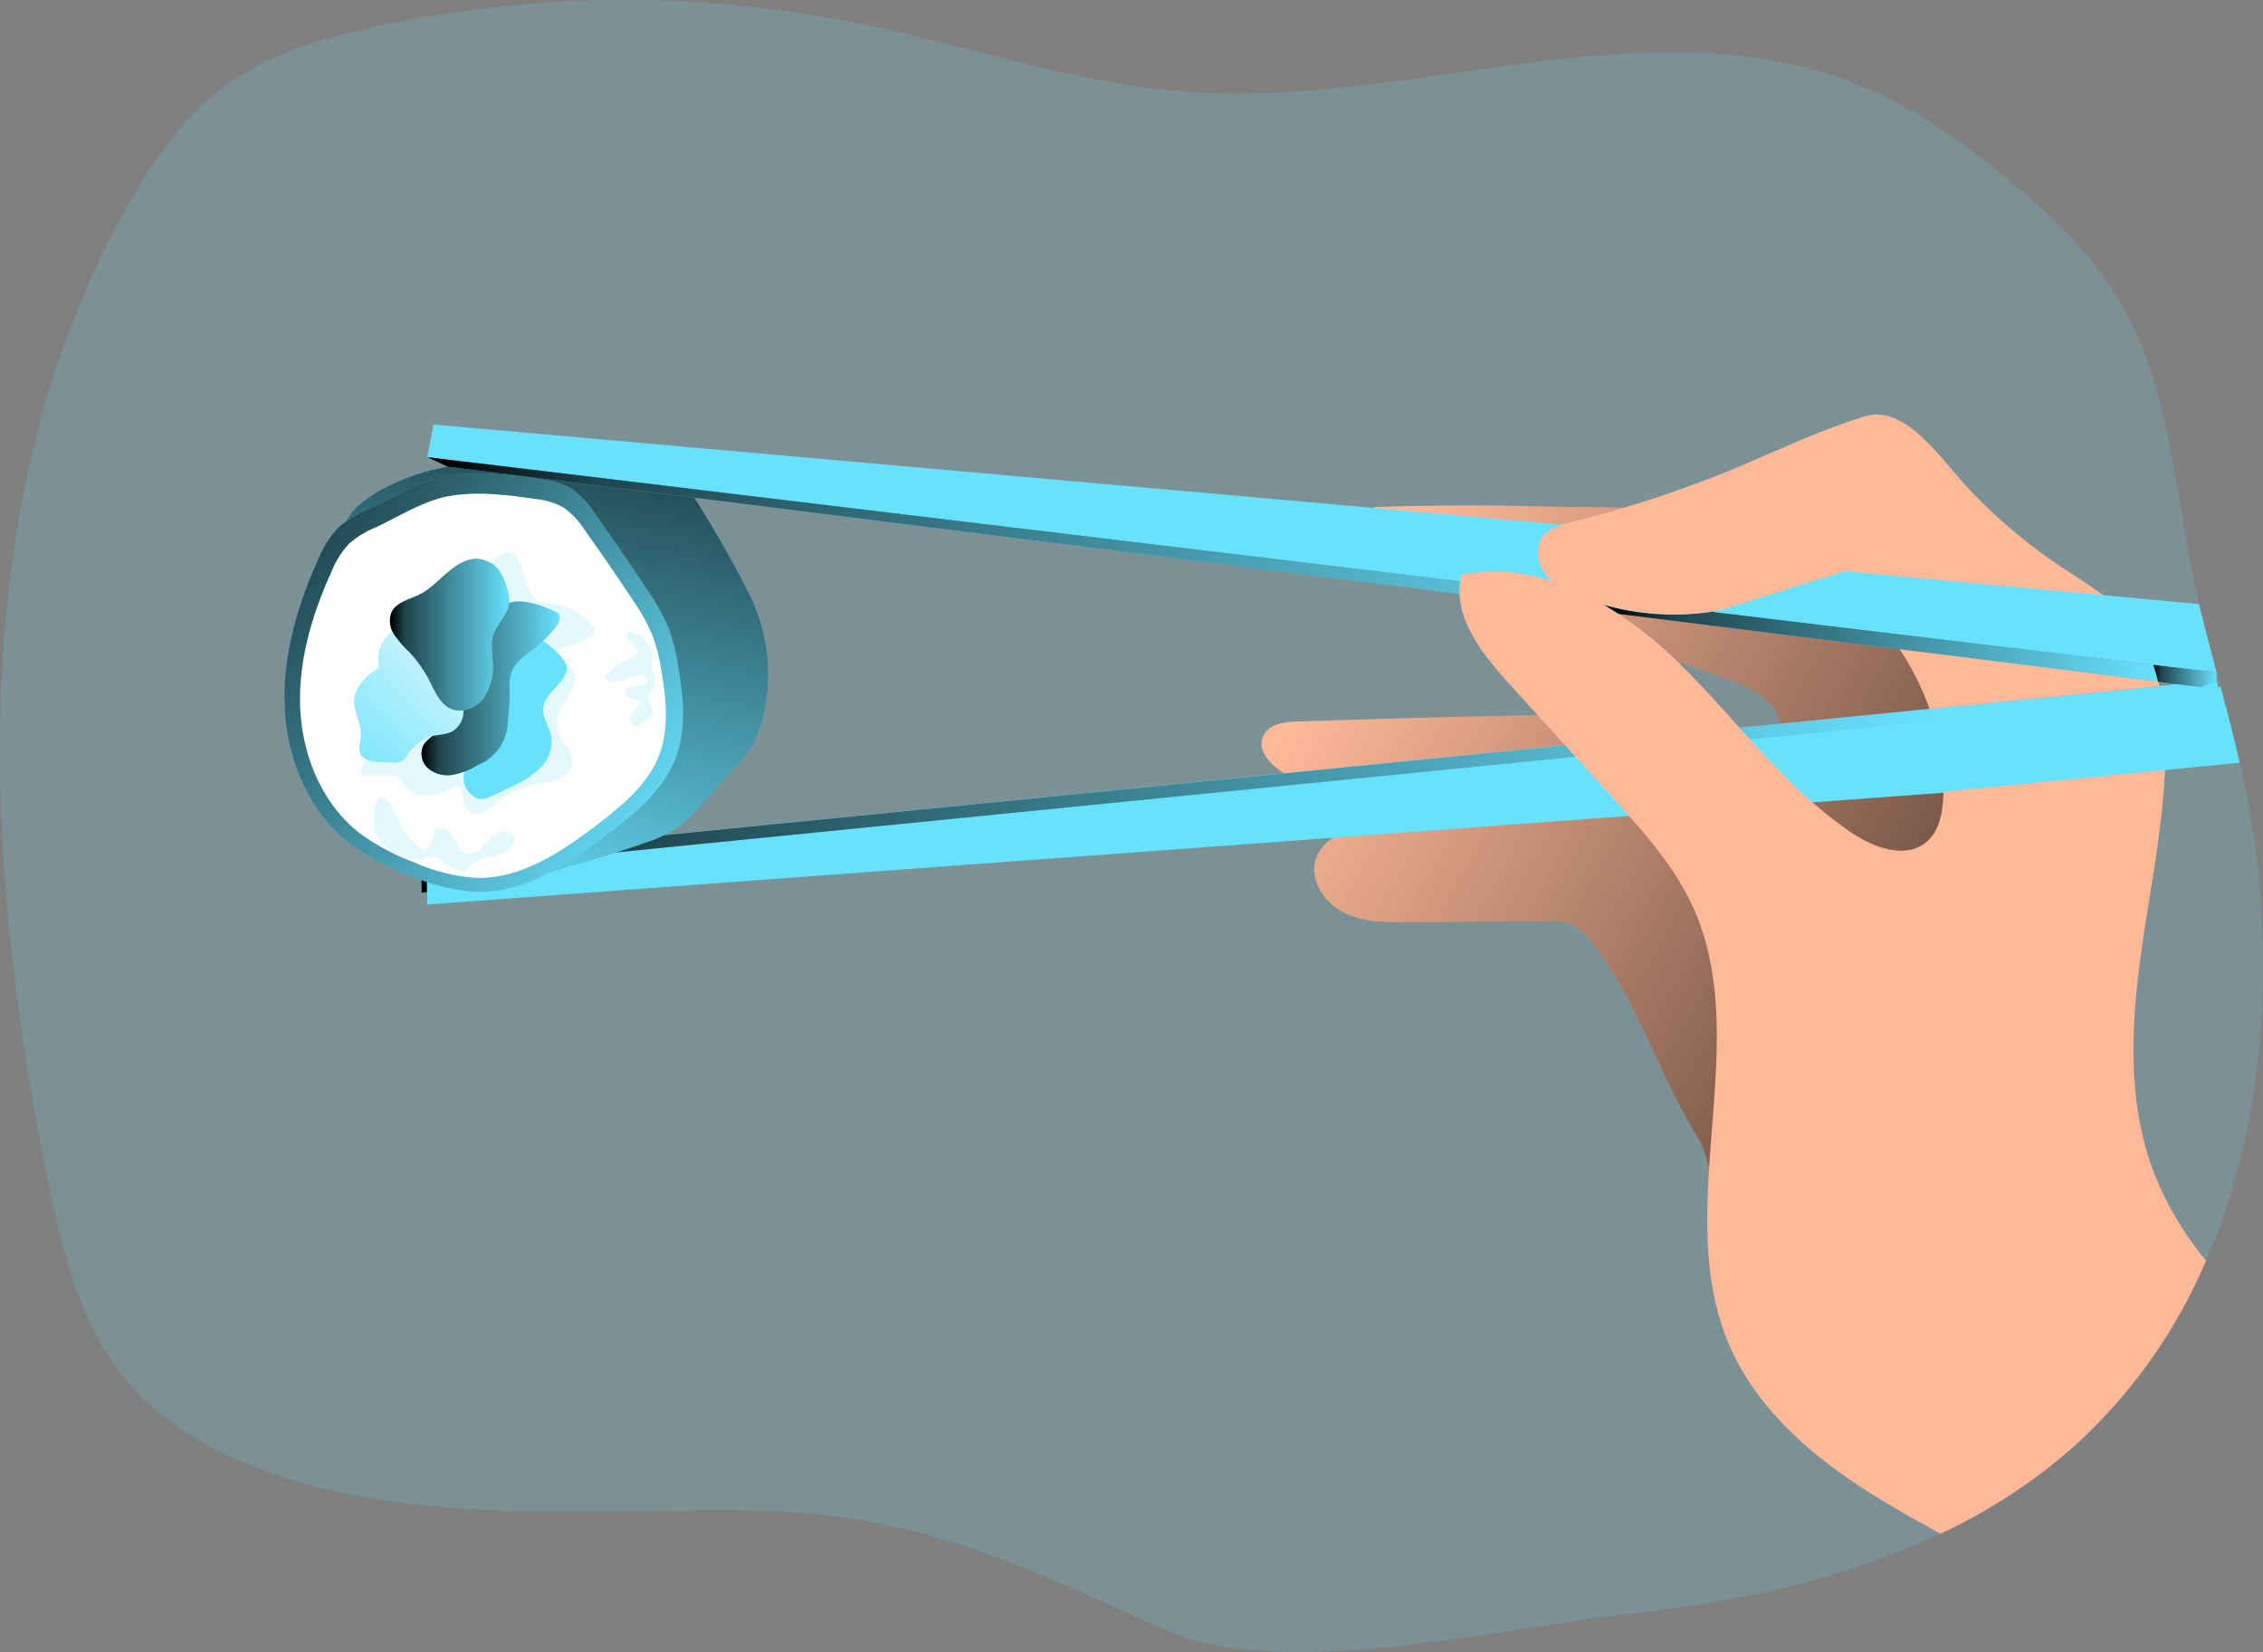<svg id="Layer_1" data-name="Layer 1" xmlns="http://www.w3.org/2000/svg" xmlns:xlink="http://www.w3.org/1999/xlink" viewBox="0 0 375.98 274.47"><rect x="0" y="0" width="375.98" height="274.47" fill="#808080" stroke="none"/><defs><linearGradient id="linear-gradient" x1="376.45" y1="211.75" x2="237.92" y2="135.73" gradientUnits="userSpaceOnUse"><stop offset="0.01"/><stop offset="0.13" stop-opacity="0.69"/><stop offset="1" stop-opacity="0"/></linearGradient><linearGradient id="linear-gradient-2" x1="89.21" y1="156.97" x2="341.71" y2="156.97" xlink:href="#linear-gradient"/><linearGradient id="linear-gradient-3" x1="120.31" y1="85.28" x2="100.16" y2="179.19" xlink:href="#linear-gradient"/><linearGradient id="linear-gradient-4" x1="60.54" y1="106.64" x2="130.75" y2="162.2" xlink:href="#linear-gradient"/><linearGradient id="linear-gradient-5" x1="89.27" y1="138.3" x2="112.27" y2="138.3" xlink:href="#linear-gradient"/><linearGradient id="linear-gradient-6" x1="97.44" y1="129.04" x2="73.23" y2="153.68" gradientUnits="userSpaceOnUse"><stop offset="0.01" stop-color="#fff"/><stop offset="0.13" stop-color="#fff" stop-opacity="0.69"/><stop offset="1" stop-color="#fff" stop-opacity="0"/></linearGradient><linearGradient id="linear-gradient-7" x1="84.03" y1="129.41" x2="103.89" y2="129.41" xlink:href="#linear-gradient"/><linearGradient id="linear-gradient-8" x1="285.61" y1="130.8" x2="377.83" y2="130.8" xlink:href="#linear-gradient"/><linearGradient id="linear-gradient-9" x1="90.26" y1="112.97" x2="303.82" y2="112.97" xlink:href="#linear-gradient"/><linearGradient id="linear-gradient-10" x1="377.01" y1="136.23" x2="387.53" y2="136.23" xlink:href="#linear-gradient"/></defs><title>21</title><path d="M385.78,233.38a87.75,87.75,0,0,1-21.88,30.81,92.41,92.41,0,0,1-22.23,14.56c-16.05,7.63-34.19,11.43-52,13.35-22.08,2.37-57.54,11.48-77.68,2.28-23.77-10.86-40.86-19.14-68.23-19.48-26.89-.34-54.63,2.54-80-6.43-8.38-3-16.48-7.32-22.42-13.94-8.5-9.48-11.7-22.46-14.22-34.94C16.2,165.45,13.39,106.13,40.54,58,44.86,50.4,50,43,57.16,37.89S72.67,30.36,81.1,28.5A195.5,195.5,0,0,1,162,27.84c18.28,3.72,36.11,10.08,54.72,11.38,37.59,2.62,77.1-15.34,111.92-.93,10.56,4.38,19.75,11.47,28.39,19,20.38,17.67,21.37,33.11,25.75,58,.53,3,1.18,6,1.88,9,.9,3.8,1.9,7.58,2.91,11.36.23.82.45,1.64.67,2.46,1.12,4.18,2.22,8.36,3.18,12.57l.09.39C397.61,178.17,396.66,208.33,385.78,233.38Z" transform="translate(-19.27 -23.94)" fill="#68e1fd" opacity="0.18" style="isolation:isolate"/><path d="M248.7,108.16a3.85,3.85,0,0,0-2.46.65,2.66,2.66,0,0,0-.06,3.52,7.74,7.74,0,0,0,3.19,2.1q27.92,12.24,56.72,22.27c4.06,1.42,8.91,3.84,8.84,8.14-3.6,2-8,.24-12.06-.81-4.88-1.28-10-1.33-15-1.34-17.66,0-35.31.56-53,1.12-2.12.06-4.63.36-5.63,2.24-1.45,2.73,1.69,5.61,4.46,7a67.82,67.82,0,0,0,19.14,6.07c-2.66,1.19-5.64,1.44-8.43,2.27s-5.62,2.52-6.51,5.29c-1.11,3.45,1.36,7.23,4.59,8.86s7,1.63,10.65,1.6l22.92-.16a10.26,10.26,0,0,1,4.48.62,9.57,9.57,0,0,1,3.43,3.15c7.5,9.94,11.12,22.28,17.75,32.83,2.05,3.27,5.85,28.39,9.48,29.71,4.43,1.61,8.05-21.89,12.47-23.51,4.63-1.69,9.38-3.47,13-6.79,2.85-2.61,4.84-6,6.77-9.35,3.44-5.92,6.93-12,8.25-18.7a58.24,58.24,0,0,0,.65-12.87,92.14,92.14,0,0,0-1.81-17.78,76.53,76.53,0,0,0-6.67-17.36c-6.76-13.33-15.22-20.59-29.37-25.21-12.17-4-26.41-3.33-39.06-3.64Q262.07,107.72,248.7,108.16Z" transform="translate(-19.27 -23.94)" fill="#ffb999"/><path d="M248.7,108.16a3.85,3.85,0,0,0-2.46.65,2.66,2.66,0,0,0-.06,3.52,7.74,7.74,0,0,0,3.19,2.1q27.92,12.24,56.72,22.27c4.06,1.42,8.91,3.84,8.84,8.14-3.6,2-8,.24-12.06-.81-4.88-1.28-10-1.33-15-1.34-17.66,0-35.31.56-53,1.12-2.12.06-4.63.36-5.63,2.24-1.45,2.73,1.69,5.61,4.46,7a67.82,67.82,0,0,0,19.14,6.07c-2.66,1.19-5.64,1.44-8.43,2.27s-5.62,2.52-6.51,5.29c-1.11,3.45,1.36,7.23,4.59,8.86s7,1.63,10.65,1.6l22.92-.16a10.26,10.26,0,0,1,4.48.62,9.57,9.57,0,0,1,3.43,3.15c7.5,9.94,11.12,22.28,17.75,32.83,2.05,3.27,5.85,28.39,9.48,29.71,4.43,1.61,8.05-21.89,12.47-23.51,4.63-1.69,9.38-3.47,13-6.79,2.85-2.61,4.84-6,6.77-9.35,3.44-5.92,6.93-12,8.25-18.7a58.24,58.24,0,0,0,.65-12.87,92.14,92.14,0,0,0-1.81-17.78,76.53,76.53,0,0,0-6.67-17.36c-6.76-13.33-15.22-20.59-29.37-25.21-12.17-4-26.41-3.33-39.06-3.64Q262.07,107.72,248.7,108.16Z" transform="translate(-19.27 -23.94)" fill="url(#linear-gradient)"/><polygon points="337.45 116.08 342.98 128.13 70.06 148.27 69.93 142.75 337.45 116.08" fill="#68e1fd"/><path d="M339.81,141.73a43.07,43.07,0,0,1,1.9,7.32l-27.25,2.5-29.31,2.69-195.82,18-.12-5.53,190-18.92,29-2.89Z" transform="translate(-19.27 -23.94)" fill="url(#linear-gradient-2)"/><path d="M389.92,144.63l-11,1a44.29,44.29,0,0,0-1-7.71l9.54-1Z" transform="translate(-19.27 -23.94)" fill="#68e1fd"/><polygon points="338.39 118.09 343.92 130.15 70.99 150.28 70.87 144.76 338.39 118.09" fill="#68e1fd"/><path d="M90.33,102.21c2.73-.72,5.58-1,8.14-2.2,2.13-1,4-2.5,6.21-3.22,2.9-.94,6.06-.4,9,.25a130.82,130.82,0,0,1,13.14,3.57,15.44,15.44,0,0,1,4.37,2,15.68,15.68,0,0,1,3.68,4.4,181.1,181.1,0,0,1,8.94,15.75,29.91,29.91,0,0,1,2.6,18.62,18.48,18.48,0,0,1-2,6.11,25.76,25.76,0,0,1-3.41,4.38l-5.42,6a23.74,23.74,0,0,1-3.69,3.54,22,22,0,0,1-5.44,2.55q-5.89,2.08-11.93,3.75c-3.36.93-8,2.91-11.49,2.62-.29-1.78.5-4.15.56-6.05a35.93,35.93,0,0,0-.38-6.47,35.28,35.28,0,0,0-4-11.89c-2.28-4.12-5.35-7.73-8.25-11.44-2.67-3.4-5.2-6.91-7.67-10.45-2.09-3-5.88-6.84-6.81-10.39C75,107.7,86,103.36,90.33,102.21Z" transform="translate(-19.27 -23.94)" fill="#68e1fd"/><path d="M90.33,102.21c2.73-.72,5.58-1,8.14-2.2,2.13-1,4-2.5,6.21-3.22,2.9-.94,6.06-.4,9,.25a130.82,130.82,0,0,1,13.14,3.57,15.44,15.44,0,0,1,4.37,2,15.68,15.68,0,0,1,3.68,4.4,181.1,181.1,0,0,1,8.94,15.75,29.91,29.91,0,0,1,2.6,18.62,18.48,18.48,0,0,1-2,6.11,25.76,25.76,0,0,1-3.41,4.38l-5.42,6a23.74,23.74,0,0,1-3.69,3.54,22,22,0,0,1-5.44,2.55q-5.89,2.08-11.93,3.75c-3.36.93-8,2.91-11.49,2.62-.29-1.78.5-4.15.56-6.05a35.93,35.93,0,0,0-.38-6.47,35.28,35.28,0,0,0-4-11.89c-2.28-4.12-5.35-7.73-8.25-11.44-2.67-3.4-5.2-6.91-7.67-10.45-2.09-3-5.88-6.84-6.81-10.39C75,107.7,86,103.36,90.33,102.21Z" transform="translate(-19.27 -23.94)" fill="url(#linear-gradient-3)"/><path d="M80.32,108.61a17.38,17.38,0,0,0-4.87,3,16.3,16.3,0,0,0-3.2,5c-3.57,7.82-6.07,16.32-5.68,24.91s4,17.29,10.8,22.54A40.69,40.69,0,0,0,87,169.23a33,33,0,0,0,11.32,2.89c8.23.24,15.6-4.76,22.14-9.76,4.42-3.39,8.95-7.12,11-12.31,1.92-4.87,1.35-10.34.46-15.5a32,32,0,0,0-1.56-6.26,35.6,35.6,0,0,0-3.64-6.48q-4.22-6.37-8.65-12.61a14.42,14.42,0,0,0-3.82-4.07,13.28,13.28,0,0,0-5.15-1.58c-5.14-.75-11.12-1.47-16.26-.39C88.53,104.07,84.3,106.75,80.32,108.61Z" transform="translate(-19.27 -23.94)" fill="#68e1fd"/><path d="M80.32,108.61a17.38,17.38,0,0,0-4.87,3,16.3,16.3,0,0,0-3.2,5c-3.57,7.82-6.07,16.32-5.68,24.91s4,17.29,10.8,22.54A40.69,40.69,0,0,0,87,169.23a33,33,0,0,0,11.32,2.89c8.23.24,15.6-4.76,22.14-9.76,4.42-3.39,8.95-7.12,11-12.31,1.92-4.87,1.35-10.34.46-15.5a32,32,0,0,0-1.56-6.26,35.6,35.6,0,0,0-3.64-6.48q-4.22-6.37-8.65-12.61a14.42,14.42,0,0,0-3.82-4.07,13.28,13.28,0,0,0-5.15-1.58c-5.14-.75-11.12-1.47-16.26-.39C88.53,104.07,84.3,106.75,80.32,108.61Z" transform="translate(-19.27 -23.94)" fill="url(#linear-gradient-4)"/><path d="M81.77,111.52a16,16,0,0,0-4.46,2.71,14.66,14.66,0,0,0-2.94,4.63c-3.28,7.18-5.58,15-5.21,22.86s3.66,15.86,9.91,20.68a37.2,37.2,0,0,0,8.86,4.74,30.29,30.29,0,0,0,10.39,2.65c7.55.22,14.31-4.36,20.31-8.95,4.06-3.11,8.22-6.54,10.09-11.29,1.76-4.48,1.24-9.49.42-14.23a29.78,29.78,0,0,0-1.44-5.74,31.63,31.63,0,0,0-3.33-6q-3.87-5.85-7.94-11.56a13.31,13.31,0,0,0-3.5-3.74,12.12,12.12,0,0,0-4.73-1.44c-4.71-.7-10.2-1.36-14.92-.36C89.3,107.36,85.42,109.82,81.77,111.52Z" transform="translate(-19.27 -23.94)" fill="#fff"/><path d="M108.65,123.82a3.23,3.23,0,0,0,1.45.3,11.39,11.39,0,0,1,7.54,3.61,1,1,0,0,1-.11,1.75,15.05,15.05,0,0,1-4.57,2.05,1.73,1.73,0,0,0-1,.46c-.42.5-.1,1.3.41,1.73s1.17.64,1.65,1.09c1.26,1.21.69,3.35-.24,4.82s-2.18,3-2,4.71c.19,2.43,3,4.31,2.51,6.69a3.63,3.63,0,0,1-2.3,2.36,18,18,0,0,1-3.34.76,16.69,16.69,0,0,0-6.94,3.19,9.67,9.67,0,0,1-2.17,1.5,2.45,2.45,0,0,1-2.51-.2c-.91-.78-.77-2.19-1.1-3.34-.11-.39-.36-.82-.76-.85a1.2,1.2,0,0,0-.75.31A7.34,7.34,0,0,1,90,156.17a4.5,4.5,0,0,1-3.83-2.3,2.14,2.14,0,0,0-.54-.83,1.73,1.73,0,0,0-1.06-.23l-4.31,0a1.44,1.44,0,0,1-.85-.17c-.55-.42-.21-1.3.21-1.85,1.77-2.35,4.17-4.17,6-6.5,2.86-3.73,4-8.45,5.66-12.85a41.92,41.92,0,0,1,9.86-14.28C106.55,111.91,105.44,121.93,108.65,123.82Z" transform="translate(-19.27 -23.94)" fill="#68e1fd" opacity="0.18" style="isolation:isolate"/><path d="M113.34,135.68c-.91,2.28-3.75,3.69-3.84,6.14,0,1.53,1,2.85,1.34,4.34a6,6,0,0,1-1.69,5.21,15.62,15.62,0,0,1-4.69,3.18c-1.19.59-2.39,1.14-3.6,1.67a3.33,3.33,0,0,1-2.12.41,2.74,2.74,0,0,1-1.14-.69,4,4,0,0,1-1.27-2,4.74,4.74,0,0,1,.94-3.56,13.68,13.68,0,0,0,1.9-3.25c.46-1.47.17-3,.23-4.57.16-4.37,5.25-16.31,11-11.5C111.61,132.12,114,133.9,113.34,135.68Z" transform="translate(-19.27 -23.94)" fill="#68e1fd"/><path d="M111.54,125.57a1.41,1.41,0,0,1,.56.4,1.08,1.08,0,0,1,.15.81,3.65,3.65,0,0,1-.93,1.71,21.32,21.32,0,0,1-3.3,3.21c-1.48,1.15-3.22,2.24-3.81,4a8.84,8.84,0,0,0-.27,2.86,38.57,38.57,0,0,1-.3,5.26,7.94,7.94,0,0,1-5,7.24,12,12,0,0,1-4.13,1.61,5,5,0,0,1-4.16-1.12,3.25,3.25,0,0,1-.62-4,7.75,7.75,0,0,1,1.37-1.31,13.73,13.73,0,0,0,3.64-5.75c.79-2.15,1.32-4.4,2.12-6.54a24.58,24.58,0,0,1,5.76-9.1C104.82,122.77,109.19,124.47,111.54,125.57Z" transform="translate(-19.27 -23.94)" fill="#68e1fd"/><path d="M111.54,125.57a1.41,1.41,0,0,1,.56.4,1.08,1.08,0,0,1,.15.81,3.65,3.65,0,0,1-.93,1.71,21.32,21.32,0,0,1-3.3,3.21c-1.48,1.15-3.22,2.24-3.81,4a8.84,8.84,0,0,0-.27,2.86,38.57,38.57,0,0,1-.3,5.26,7.94,7.94,0,0,1-5,7.24,12,12,0,0,1-4.13,1.61,5,5,0,0,1-4.16-1.12,3.25,3.25,0,0,1-.62-4,7.75,7.75,0,0,1,1.37-1.31,13.73,13.73,0,0,0,3.64-5.75c.79-2.15,1.32-4.4,2.12-6.54a24.58,24.58,0,0,1,5.76-9.1C104.82,122.77,109.19,124.47,111.54,125.57Z" transform="translate(-19.27 -23.94)" fill="url(#linear-gradient-5)"/><path d="M82.29,134.77c-1.88,1.34-3.94,3-4.16,5.26-.21,2.12,1.24,4.13,1.08,6.25-.07,1-.49,2.07,0,3,.54,1.06,2,1.24,3.15,1.27l2.25.08a2.9,2.9,0,0,0,1.21-.14A3.11,3.11,0,0,0,87,149.29a7.7,7.7,0,0,1,3.46-2.89c1.37-.47,3-.31,4.17-1.1a3.89,3.89,0,0,0,1.64-3.07,8.08,8.08,0,0,0-.7-3.51,17.87,17.87,0,0,0-5.22-7.11,20.69,20.69,0,0,0-3.87-2.44c-1.48-.75-2.25-.47-3.27.92A5.52,5.52,0,0,0,82.29,134.77Z" transform="translate(-19.27 -23.94)" fill="#68e1fd"/><path d="M82.29,134.77c-1.88,1.34-3.94,3-4.16,5.26-.21,2.12,1.24,4.13,1.08,6.25-.07,1-.49,2.07,0,3,.54,1.06,2,1.24,3.15,1.27l2.25.08a2.9,2.9,0,0,0,1.21-.14A3.11,3.11,0,0,0,87,149.29a7.7,7.7,0,0,1,3.46-2.89c1.37-.47,3-.31,4.17-1.1a3.89,3.89,0,0,0,1.64-3.07,8.08,8.08,0,0,0-.7-3.51,17.87,17.87,0,0,0-5.22-7.11,20.69,20.69,0,0,0-3.87-2.44c-1.48-.75-2.25-.47-3.27.92A5.52,5.52,0,0,0,82.29,134.77Z" transform="translate(-19.27 -23.94)" fill="url(#linear-gradient-6)"/><path d="M89.58,122.38c-1.84,1.1-4.42,1.4-5.29,3.35a4,4,0,0,0,.47,3.64,18.38,18.38,0,0,0,2.49,2.88A21,21,0,0,1,90.6,137c.93,1.8,1.76,3.91,3.62,4.72s4.37-.2,5.59-2a9.79,9.79,0,0,0,1.31-6.16c-.09-1.61-.36-3.32.37-4.75,1.36-2.69,3.06-3.5,2.13-6.84-.45-1.63-1.22-3.6-2.77-4.5C96.19,114.82,92.89,120.42,89.58,122.38Z" transform="translate(-19.27 -23.94)" fill="#68e1fd"/><path d="M89.58,122.38c-1.84,1.1-4.42,1.4-5.29,3.35a4,4,0,0,0,.47,3.64,18.38,18.38,0,0,0,2.49,2.88A21,21,0,0,1,90.6,137c.93,1.8,1.76,3.91,3.62,4.72s4.37-.2,5.59-2a9.79,9.79,0,0,0,1.31-6.16c-.09-1.61-.36-3.32.37-4.75,1.36-2.69,3.06-3.5,2.13-6.84-.45-1.63-1.22-3.6-2.77-4.5C96.19,114.82,92.89,120.42,89.58,122.38Z" transform="translate(-19.27 -23.94)" fill="url(#linear-gradient-7)"/><path d="M119.92,136.18a.53.53,0,0,0-.17.33c0,.18.16.3.31.39a3.51,3.51,0,0,0,2.75,0,10.26,10.26,0,0,1,2.71-.8c.48,0,1,.12,1.2.57s-.3,1-.81,1.15a10.26,10.26,0,0,1-1.57.09c-.52.06-1.1.36-1.17.88s.47,1,1,1.18a9,9,0,0,1,1.64.43,5.71,5.71,0,0,1-1,1.38,2.78,2.78,0,0,0-.79,1.5,1.15,1.15,0,0,0,.89,1.27,1.69,1.69,0,0,0,1.09-.42c.92-.63,2-1.58,1.65-2.65-.19-.63-.84-1.15-.72-1.79a2,2,0,0,1,.49-.8,2.69,2.69,0,0,0,.55-2.94,5,5,0,0,1-.42-.67c-.25-.61.1-1.29.21-1.94a3.3,3.3,0,0,0-1-2.76A6,6,0,0,0,124.2,129a.74.74,0,0,0-.46-.05c-.41.11-.38.72-.16,1.09s.8.83,1.16,1.28c1.24,1.54-.49,1.74-1.56,2.28A10.37,10.37,0,0,0,119.92,136.18Z" transform="translate(-19.27 -23.94)" fill="#68e1fd" opacity="0.18" style="isolation:isolate"/><path d="M84,157.25a7,7,0,0,1,1.19,2.38,12.46,12.46,0,0,0,4,5.34,1,1,0,0,0,.7.29,1,1,0,0,0,.6-.53,6.9,6.9,0,0,0,1-3.06,2.26,2.26,0,0,1,2.34.3c1.21,1,1.24,3.16,2.7,3.75a2.85,2.85,0,0,0,2.92-1,12.64,12.64,0,0,1,2.3-2.32c.93-.56,2.41-.47,2.84.53s-.42,2-1.36,2.54c-2,1-4.71.81-6.06,2.59-.19.26-.37.57-.68.66a1.12,1.12,0,0,1-.65-.05,9.41,9.41,0,0,1-3.4-1.82,2.57,2.57,0,0,0-.93-.6,3.37,3.37,0,0,0-1.83.38c-2.59.84-6.68-1.48-7.86-3.88C80.88,161.1,81,154.15,84,157.25Z" transform="translate(-19.27 -23.94)" fill="#68e1fd" opacity="0.18" style="isolation:isolate"/><polygon points="330.3 93.44 333.39 107.5 70.98 75.95 72.04 70.53 330.3 93.44" fill="#68e1fd"/><polygon points="70.98 75.95 74.33 77.53 365.61 114.16 368.26 113.05 368.26 111.7 70.98 75.95" fill="#68e1fd"/><path d="M377.83,137.2l-43-5.4-46.81-5.88c-.8-.53-1.62-1-2.45-1.52a42.93,42.93,0,0,0,18.21,1.17l29.05,3.49,44.14,5.3C377.33,135.29,377.6,136.24,377.83,137.2Z" transform="translate(-19.27 -23.94)" fill="url(#linear-gradient-8)"/><path d="M283.19,123.09l20.63,2.48a42.93,42.93,0,0,1-18.21-1.17c.83.48,1.65,1,2.45,1.52l-26.31-3.31L93.6,101.47l-3.34-1.58,171.6,20.63,19.31,2.32Z" transform="translate(-19.27 -23.94)" fill="url(#linear-gradient-9)"/><path d="M387.53,135.63V137l-2.65,1.11-7.05-.89c-.23-1-.5-1.91-.82-2.84Z" transform="translate(-19.27 -23.94)" fill="url(#linear-gradient-10)"/><path d="M379,145.64l-37.24,3.41a43.07,43.07,0,0,0-1.9-7.32l38.18-3.8A44.29,44.29,0,0,1,379,145.64Z" transform="translate(-19.27 -23.94)" fill="#68e1fd"/><path d="M334.87,131.8l43,5.4c.06.24.12.49.16.73l-38.18,3.8A44.48,44.48,0,0,0,334.87,131.8Z" transform="translate(-19.27 -23.94)" fill="#ffb999"/><path d="M385.78,233.38a87.75,87.75,0,0,1-21.88,30.81,92.41,92.41,0,0,1-22.23,14.56c-4.82-2.65-9.63-5.33-14.2-8.39-8.71-5.82-16.73-13.29-20.88-22.92-9.75-22.66,4.19-50.5-6.1-72.92-3.11-6.78-8.21-12.43-13.23-18l-2.11-2.33-5.9-6.48q-4.63-5.1-9.28-10.21c-3.88-4.28-8-9.45-8.22-14.94a10.51,10.51,0,0,1,.11-2.09,9.93,9.93,0,0,1,.21-1.06,29.72,29.72,0,0,1,15.17,1.14,7.63,7.63,0,0,1-1.27-1.33c-1.34-1.8-1.7-4.49-.3-6.24,1.07-1.33,2.86-1.82,4.52-2.25a200.73,200.73,0,0,0,24.2-7.7c8.21-3.26,16.14-7.26,24.58-9.88,7.06-2.18,12.81,7.27,17.94,12.59a89.74,89.74,0,0,0,14.66,12.28c3.84,2.58,8,4.92,11,8.41a23.39,23.39,0,0,1,4.44,7.88l-44.14-5.3a55.8,55.8,0,0,0-7.21-7.69,4,4,0,0,0-1.26-.85,3.53,3.53,0,0,0-1.55-.12c-4.36.34-8.39,2.33-12.56,3.66a40.79,40.79,0,0,1-6.47,1.51,42.93,42.93,0,0,1-18.21-1.17c.83.48,1.65,1,2.45,1.52a66.75,66.75,0,0,1,10,8.09c3.56,3.45,6.87,7.16,10.19,10.86,2,2.25,4.08,4.5,6.18,6.68a77.29,77.29,0,0,0,12.39,10.75c3.79,2.56,9.18,4.52,12.61,1.5,1.85-1.62,2.46-4.23,2.66-6.69a33.9,33.9,0,0,0-.41-8.06L379,145.64c.05,1.12.06,2.23.05,3.34-.14,11.84-2.8,23.49-4.31,35.23s-1.81,24,2.56,35A53.64,53.64,0,0,0,385.78,233.38Z" transform="translate(-19.27 -23.94)" fill="#ffb999"/><path d="M387.53,135.63l-83.46-10,21.68-6.8,58.87,5.47C385.52,128.07,386.52,131.85,387.53,135.63Z" transform="translate(-19.27 -23.94)" fill="#68e1fd"/><path d="M391.38,150.66l-55.64,5.45-4-11.5,56.48-6.52C389.32,142.27,390.42,146.45,391.38,150.66Z" transform="translate(-19.27 -23.94)" fill="#68e1fd"/></svg>